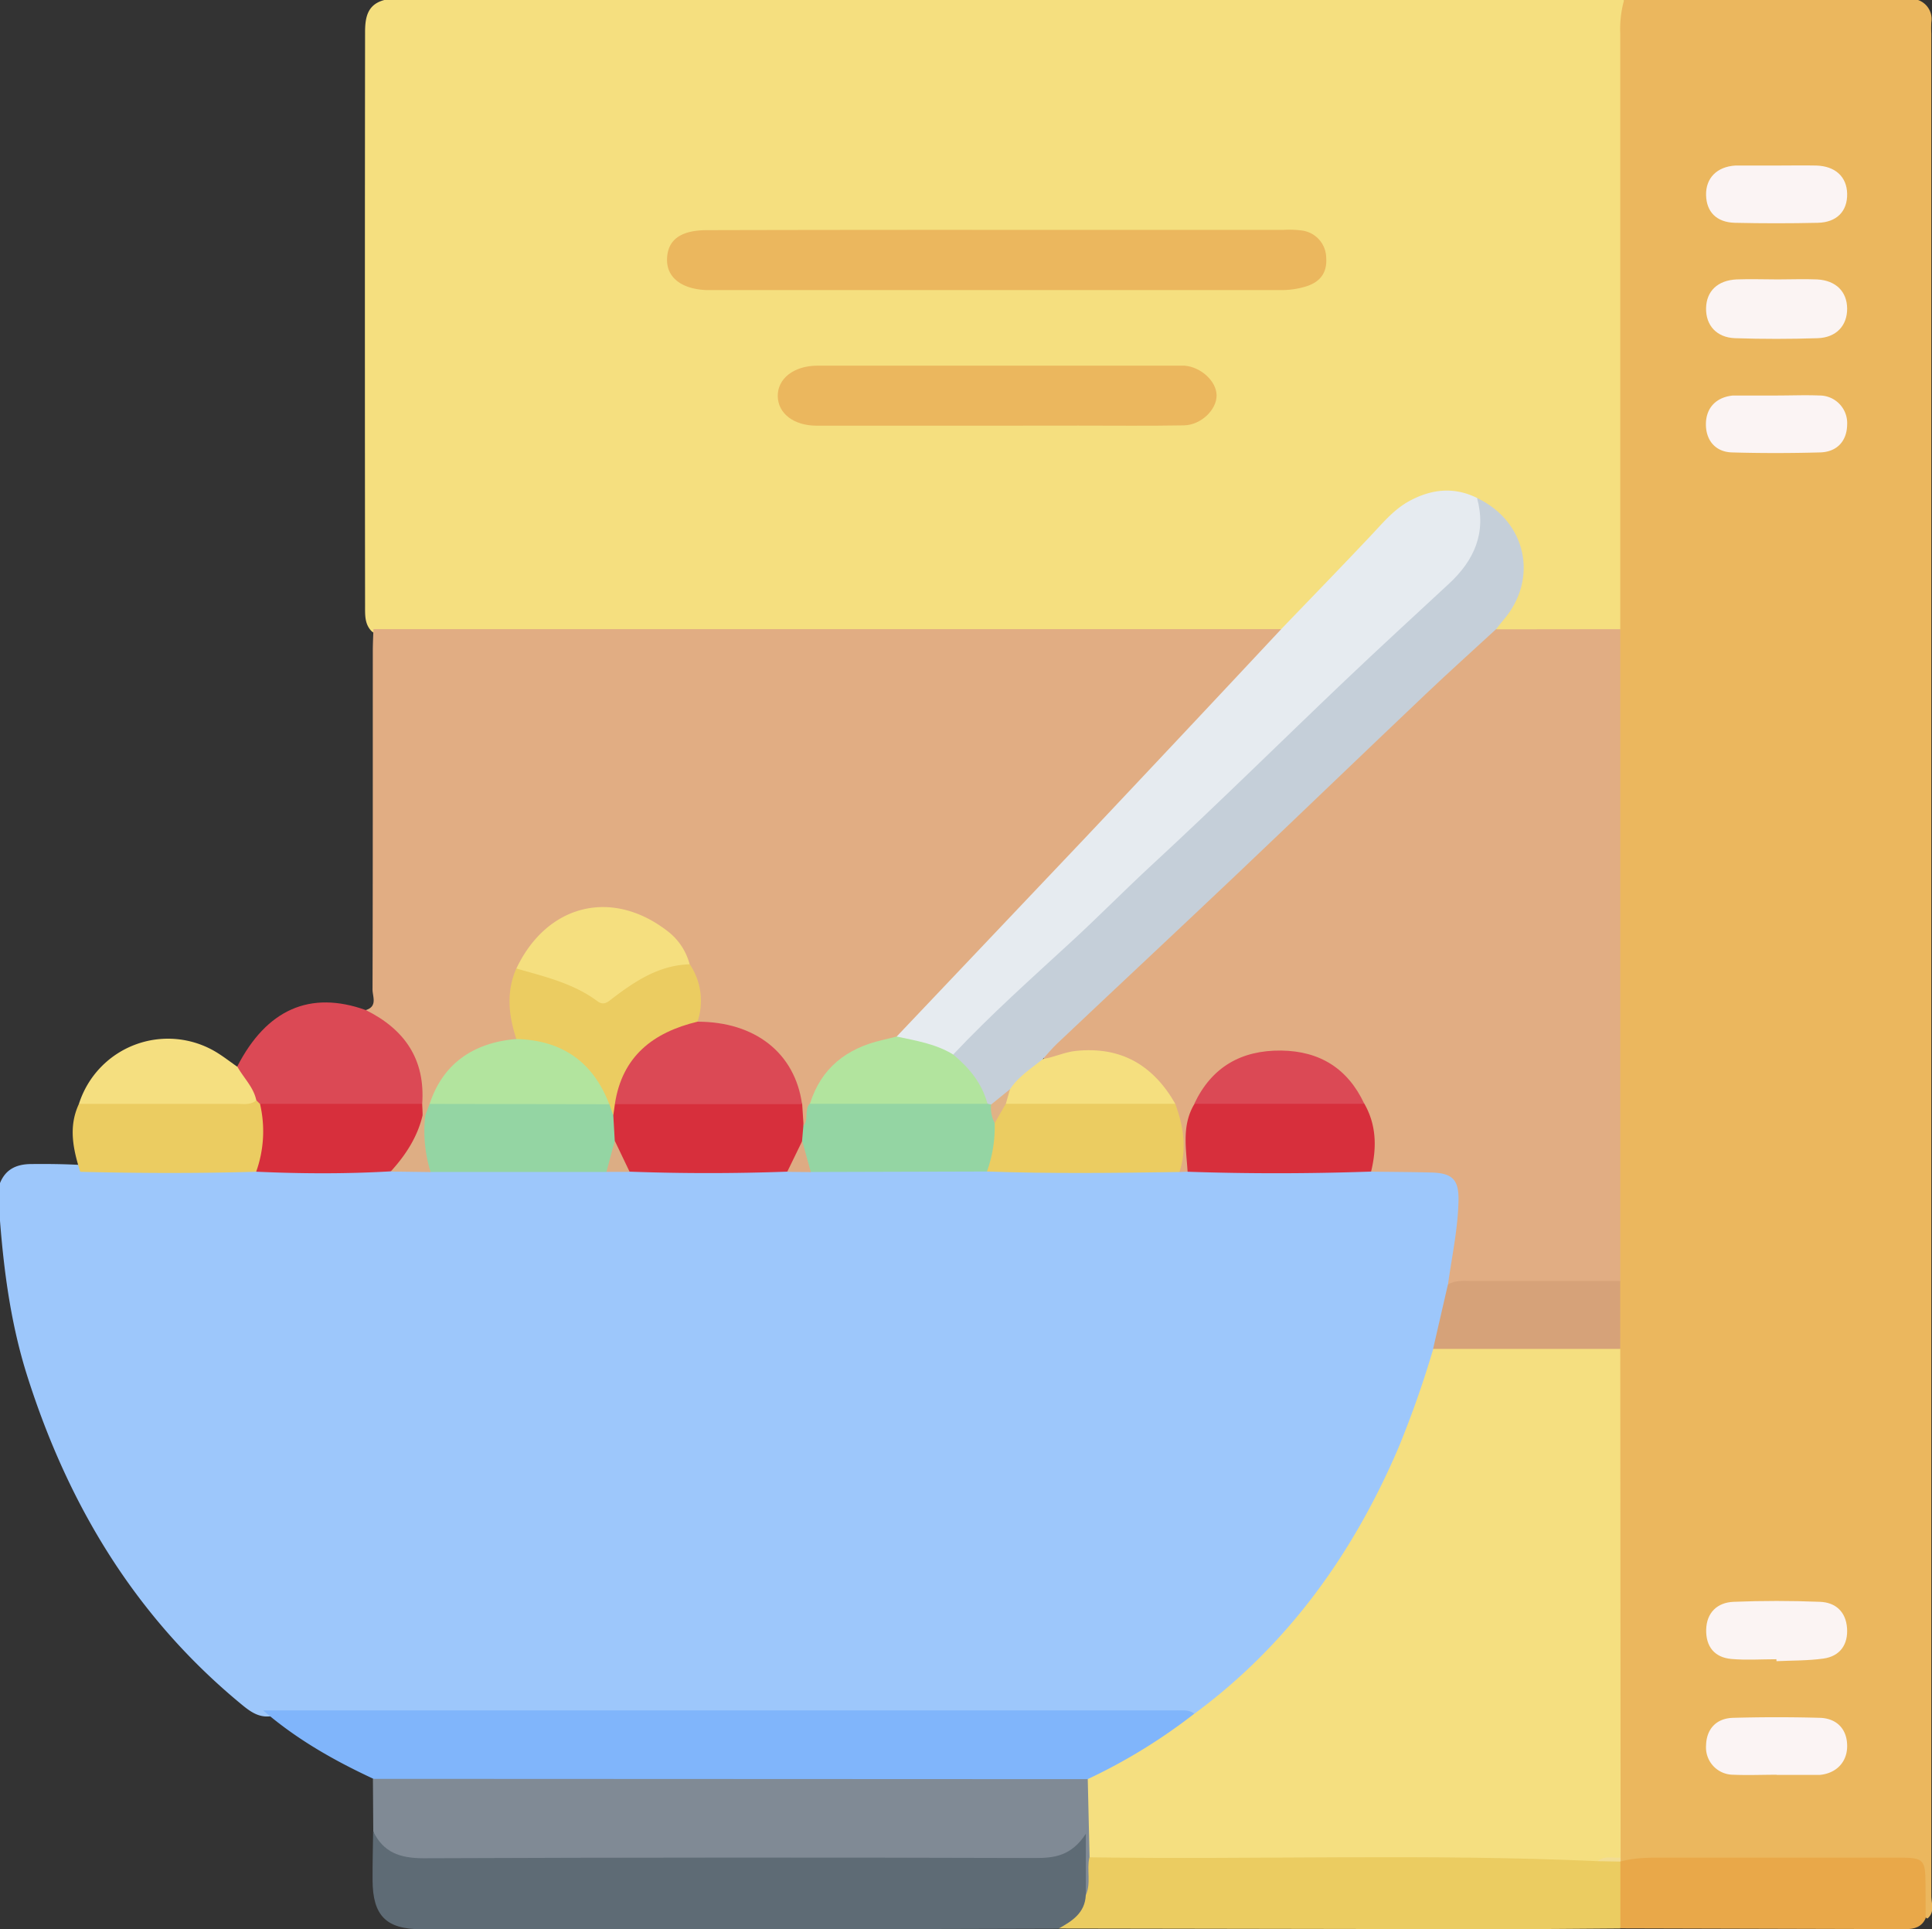 <svg xmlns="http://www.w3.org/2000/svg" viewBox="0 0 500 499.24"><rect x="0" y="0" width="500" height="499.24" fill="#333333" stroke="none"/><defs><style>.cls-1{fill:#9dc7fb;}.cls-2{fill:#f5df7f;}.cls-3{fill:#ebb75e;}.cls-4{fill:#e1ad83;}.cls-5{fill:#f5df80;}.cls-6{fill:#80b5fb;}.cls-7{fill:#ebcc61;}.cls-8{fill:#94d5a3;}.cls-9{fill:#d72f3c;}.cls-10{fill:#d6a279;}.cls-11{fill:#deae84;}.cls-12{fill:#deab83;}.cls-13{fill:#dcad84;}.cls-14{fill:#e6ebf0;}.cls-15{fill:#c5cfd9;}.cls-16{fill:#e9a849;}.cls-17{fill:#fbf4f3;}.cls-18{fill:#fbf4f4;}.cls-19{fill:#f2dd93;}.cls-20{fill:#db4955;}.cls-21{fill:#808a95;}.cls-22{fill:#5e6b75;}.cls-23{fill:#e0b286;}.cls-24{fill:#b2e49e;}</style></defs><g id="Layer_2" data-name="Layer 2"><g id="ic-cereal"><path class="cls-1" d="M0,315.92v-9.75c1.45-3.6,4.27-4.89,8-4.93,4.32-.05,8.64,0,13,.24C36,301,51.14,301,66.25,301.43c11.64-.47,23.28-.19,34.92-.26,3.38.82,6.82-.28,10.21.32,15.08-.55,30.16-.43,45.24-.09a28.27,28.27,0,0,0,6.5-.09q20.17-.35,40.35,0a29.54,29.54,0,0,0,6.51.12c15.16-.38,30.32-.45,45.48,0,16.43-.47,32.86-.29,49.29-.15a11,11,0,0,0,2.8.2c15.66-.49,31.33-.52,47,0a130.31,130.31,0,0,1,15.56-.17c6.07.33,9.13,3.52,9.26,9.63.16,7.18-1.19,14.18-2.87,21.11a78.56,78.56,0,0,1-4,17.12c-7.12,26.94-19.27,51.27-37.31,72.64a146.64,146.64,0,0,1-20.67,19.89c-2,1.63-4.08,3.33-7,2.7-4.54.37-9.08.36-13.62.36q-105.15,0-210.31,0a100.9,100.9,0,0,1-13.58-.61c-3.23.41-5.5-1.41-7.78-3.3C34.93,418.28,17.58,389.35,7,355.92,2.88,342.86,1.06,329.48,0,315.92Z"/><path class="cls-2" d="M99.47,0H420.3c1.43,1.45,1.14,3.28,1.14,5.05-.07,49.51,0,99-.07,148.52,0,3.18.73,6.54-1.39,9.44a4.93,4.93,0,0,1-3.4,1.68c-9.35.1-18.71.86-28-.4-3.1-1.67-1.62-3.8-.35-5.63A19.49,19.49,0,0,0,392.07,146c-.45-7.27-3.9-12.41-10.35-15.63-9-3.5-16.49-.61-22.35,6.07-7.07,8.06-15.2,15.09-22,23.4-2,2.4-4.21,4.58-7.71,4.49a41.57,41.57,0,0,1-8.25.6q-107.66,0-215.29,0c-3.34,0-6.88.74-9.9-1.53-1.82-1.79-1.74-4.12-1.74-6.39q-.09-74.33,0-148.64C94.48,4.48,95.09,1.15,99.47,0Z"/><path class="cls-3" d="M419.32,162.82q0-77.08,0-154.17a27.72,27.72,0,0,1,1-8.65h76.07a5.22,5.22,0,0,1,3.43,5.79,28.62,28.62,0,0,0,0,2.93q0,240.95,0,481.88c0,1.95,1,4.23-1,5.89-3-1.5-2.33-4.34-2.45-6.83-.31-6.15-.82-6.86-6.71-6.86-21.87,0-43.74-.23-65.6.13-1.47,0-2.91.18-4.26-.59a3.91,3.91,0,0,1-1.29-1.39,12.41,12.41,0,0,1-1.13-5.67q-.14-61.3,0-122.61c0-1.14.18-2.26.24-3.39a140.4,140.4,0,0,1,0-18q-.28-3.15-.28-6.32,0-76.72,0-153.45C417.28,168.5,416.61,165.24,419.32,162.82Z"/><path class="cls-4" d="M419.32,162.82q0,84.36,0,168.7a6.49,6.49,0,0,1-5.22,2c-11.75.08-23.5.06-35.25,0a6.51,6.51,0,0,1-4.11-1.13c1-7.19,2.56-14.31,2.72-21.6.12-5.49-1.51-7.22-7.1-7.36-5.17-.14-10.34-.15-15.51-.22a4.73,4.73,0,0,1-1.06-4c.65-4.45-.86-8.54-2.11-12.66-4.51-8.75-11.63-13.09-21.51-12.62-9.21.43-15.92,4.65-19.67,13.23-1.32,3-1.35,6.19-1.32,9.38,0,2.4.12,4.82-1.82,6.69l-2.11.07c-1.25-1.69-1.11-3.67-1-5.57a27.53,27.53,0,0,0-1.85-10.83c-4.81-10.14-14.21-14.68-26.21-12.61-1.89.32-3.75,1.12-5.7.27-1.83-2.94.65-4.5,2.22-6,8.12-7.93,16.29-15.84,24.7-23.45,7.59-6.85,14.91-14,22.3-21,16-15.22,32.27-30.09,48-45.62,4.83-4.79,10.18-9,15-13.92,1.19-1.2,2.52-2.69,4.63-1.71Z"/><path class="cls-5" d="M419.32,349.08l.09,131.63c-1.88,1.76-4.3,2.23-6.67,2.85-12.29-.55-24.58-.87-36.89-.82-28.53.12-57.06.06-85.6,0-2.86,0-5.88.54-8.47-1.36-2.68-6.42-2.2-13.08-1.53-19.76a6.82,6.82,0,0,1,3.62-4.3,221.11,221.11,0,0,0,20.26-12.2,8.51,8.51,0,0,1,5-1.65c24.17-17.84,41-41.33,52.74-68.69a262.76,262.76,0,0,0,9.05-25.7,8.94,8.94,0,0,1,6.28-2.08c12.14,0,24.29,0,36.43,0C415.76,347,417.8,347.3,419.32,349.08Z"/><path class="cls-6" d="M309.09,443.48a145.61,145.61,0,0,1-27.61,16.94c-2.3,2.57-5.41,1.85-8.24,1.85q-53.33.11-106.64,0c-20.78,0-41.56,0-62.34,0-2.72,0-5.59.38-7.75-2-10.18-4.74-19.87-10.25-28.4-17.64l236.29,0C306,442.67,307.67,442.37,309.09,443.48Z"/><path class="cls-7" d="M304.17,285.65c2.09,5.78,3.07,11.62,1.07,17.65-16.6.25-33.21.46-49.81-.13-2.2-4.43.45-8.59.7-12.89,1.29-2.27,1.65-5.31,4.92-5.94,9.8-1.52,19.66-.48,29.49-.67C295.14,283.59,300,282.7,304.17,285.65Z"/><path class="cls-7" d="M20.77,303.25c-1.85-5.83-3.12-11.67-.34-17.58a8,8,0,0,1,5.77-2c13.21.08,26.41-.29,39.62.21a3.28,3.28,0,0,1,2.32,1.35c2.64,6.33,3.83,12.52-1.84,18C51.12,303.68,36,303.62,20.77,303.25Z"/><path class="cls-8" d="M257.42,290.62a34,34,0,0,1-2,12.55l-45.59.13c-3.16-1.72-2.47-5.21-3.61-7.87a9.81,9.81,0,0,1,0-4.28c.93-2.43.73-5.52,3.84-6.7,3.63-1.16,7.38-.9,11.09-.8,11.15.3,22.33-.82,33.45.63a5.51,5.51,0,0,1,1.71.59C258.3,286.45,257.38,288.63,257.42,290.62Z"/><path class="cls-8" d="M156.92,303.29l-45.48,0c-4.06-2.75-3.14-7-3.18-10.92a41.39,41.39,0,0,1,.61-4.27,4.42,4.42,0,0,1,2.64-3.54,17.44,17.44,0,0,1,5.73-.95h34.08a16.6,16.6,0,0,1,6.2,1c1.49.76,2.07,2.22,2.78,3.6a16.1,16.1,0,0,1,.46,7C159.66,298,159.91,301.42,156.92,303.29Z"/><path class="cls-9" d="M307.35,303.23c-.36-5.94-1.58-12,1.77-17.55a11.88,11.88,0,0,1,7.27-2.08c10,0,20,0,29.94,0,2.47,0,4.83.27,6.75,2,3.2,5.6,3.23,11.52,1.76,17.59C339,303.74,323.18,303.77,307.35,303.23Z"/><path class="cls-9" d="M159.1,295.21q-.19-3.29-.38-6.59c-.29-1.26-.52-2.51.52-3.58a8.71,8.71,0,0,1,5-1.38c12.9-.06,25.8-.09,38.71,0a6.56,6.56,0,0,1,4.52,1.36c1.24,2.07.67,4.26.43,6.43l-.32,3.76c0,3.31-.1,6.56-3.89,8q-20.39.74-40.78,0C159,301.85,159.38,298.37,159.1,295.21Z"/><path class="cls-10" d="M419.32,349.08H370.88l3.84-16.67c1.93-1.17,4.08-.9,6.17-.9h38.42Q419.31,340.3,419.32,349.08Z"/><path class="cls-9" d="M66.3,303.22a31.09,31.09,0,0,0,1-17.51,4.81,4.81,0,0,1,4.19-2c11.46-.15,22.92-.21,34.38,0a5.63,5.63,0,0,1,2.73.89c1.24.71,1.26,1.87,1.13,3.07-1,6.18-.95,13-8.6,15.46C89.51,303.81,77.91,303.75,66.3,303.22Z"/><path class="cls-11" d="M101.11,303.18c3.86-4.23,6.92-8.91,8.26-14.56.23-.54.46-.57.69,0a35.68,35.68,0,0,0,1.38,14.7Z"/><path class="cls-12" d="M203.73,303.26c1.29-2.68,2.59-5.35,3.89-8l2.22,8.07Z"/><path class="cls-13" d="M159.1,295.21c1.28,2.69,2.57,5.37,3.85,8.05l-6,0C157.65,300.6,158.37,297.91,159.1,295.21Z"/><path class="cls-4" d="M110.06,288.61h-.69c0-1-.07-2-.11-2.95a5.72,5.72,0,0,1-1.9-4.3c-.57-6.93-4.21-12-9.57-16.15-1.31-1-3.42-1.46-3.1-3.82,3.08-.95,1.71-3.52,1.72-5.33.09-29.14.06-58.28.07-87.42,0-1.94.1-3.88.16-5.82l234.9,0c.94,2.57-1.06,3.9-2.43,5.35-18.66,19.67-37.16,39.48-55.94,59-13.48,14-26.39,28.64-40.43,42.16-1.78,1.24-3.93,1.45-5.94,2a22.26,22.26,0,0,0-13,9.55,14.87,14.87,0,0,1-4.16,4.66c-1.59,1.64-.29,4.12-1.67,5.82-.12-1.91-.25-3.82-.37-5.73a13.92,13.92,0,0,1-2.88-4.4c-3.49-8.43-9.85-13.21-18.79-14.78-2-.35-4.21-.39-5.79-2.06-1.18-4.68-.56-9.72-2.93-14.15-3.62-8.11-9.88-12.64-18.7-13.4-9.07-.78-16.06,2.89-21,10.47a26.51,26.51,0,0,0-2.48,4.17c-.92,4.37-1.71,8.72-.48,13.19a5.69,5.69,0,0,1-.3,4.2,3.8,3.8,0,0,1-2.76,1.73c-7.73,1.15-13,5.84-17.19,12a19.84,19.84,0,0,1-3.08,3C110.81,286.65,110.44,287.63,110.06,288.61Z"/><path class="cls-14" d="M232.06,268.24q24.45-25.76,48.88-51.52,25.37-26.88,50.6-53.87c7.82-8.15,15.7-16.24,23.44-24.46,3-3.19,5.8-6.56,9.7-8.7,5.71-3.12,11.59-3.8,17.61-.81,3,3,2.91,6.6,2,10.42-1.58,6.69-5.85,11.57-10.89,15.74-8.65,7.15-16.36,15.28-24.46,23q-24,22.78-48,45.55c-16.68,15.87-33.33,31.77-50.22,47.42-1.31,1.22-2.61,2.46-4.48,2.78-4.39-.46-8.32-2.59-12.62-3.41A1.87,1.87,0,0,1,232.06,268.24Z"/><path class="cls-15" d="M246.69,272.9c9.77-10.39,20.43-19.86,30.91-29.52,6.91-6.37,13.5-13.07,20.41-19.46,16.91-15.61,33.28-31.8,49.95-47.67,8.92-8.49,18-16.81,27-25.16,6.57-6.07,9.76-13.2,7.3-22.21,12.83,6.09,16,21,6.77,31.64-.64.73-1.21,1.51-1.81,2.27-6.08,5.6-12.24,11.13-18.24,16.83-16.37,15.54-32.63,31.2-49,46.74-15.43,14.63-31,29.15-46.44,43.75-1.29,1.22-2.42,2.62-3.62,3.93-.86,4.42-5.48,5.55-7.7,8.78-2,.92-3.1,3.43-5.76,3l-.92-.19C251.91,281.88,248.23,278.13,246.69,272.9Z"/><path class="cls-3" d="M258.05,59.49q37,0,74.06,0a25.36,25.36,0,0,1,4.86.17,7.21,7.21,0,0,1,6.25,7.06c.26,3.72-1.44,6.17-5.05,7.35a21.42,21.42,0,0,1-6.7,1q-73.58,0-147.15,0c-.49,0-1,0-1.46,0-6.5-.26-10.34-3.27-10.23-8,.11-5,3.51-7.51,10.38-7.51Q220.53,59.47,258.05,59.49Z"/><path class="cls-3" d="M257.66,110.16q-23.15,0-46.3,0c-5.91,0-10-3.13-10.08-7.62s4.08-7.9,10.28-7.91q46.29,0,92.59,0c.81,0,1.63,0,2.44,0,4.25.37,8.17,4,8.26,7.59.11,3.75-4,7.78-8.46,7.86-9.09.16-18.19.06-27.29.06Z"/><path class="cls-16" d="M498.36,496.4c-1,2.28-2.89,2.83-5.15,2.83l-73.83-.2c-3.5-5.44-2.61-11.08-.72-16.76.25-.19.51-.36.77-.54,3.95-1.1,8-1,12.06-1,20,0,39.94,0,59.91,0,6.48,0,6.9.47,6.92,6.91C498.33,490.55,498.35,493.47,498.36,496.4Z"/><path class="cls-17" d="M460.09,72.31c3.39,0,6.8-.14,10.18,0,4.88.26,7.74,3.17,7.77,7.55s-2.8,7.51-7.65,7.66c-7.11.23-14.23.24-21.34,0-4.81-.16-7.61-3.35-7.52-7.77s3-7.2,7.88-7.44C453,72.17,456.53,72.31,460.09,72.31Z"/><path class="cls-17" d="M459.73,429.39c-3.88,0-7.8.27-11.65-.07-4.4-.39-6.63-3.24-6.52-7.61s2.86-7,7.07-7.18c7.45-.3,14.93-.29,22.38,0,4,.15,6.68,2.52,7,6.76s-1.77,7.33-6.13,7.93c-4,.56-8.08.48-12.12.67Z"/><path class="cls-18" d="M460.14,102.35c3.57,0,7.14-.15,10.7,0a7.15,7.15,0,0,1,7.2,7.55c-.06,4.17-2.56,7.06-7,7.18-7.61.21-15.24.22-22.85,0-4.3-.14-6.76-3.21-6.7-7.41s2.71-6.87,6.94-7.31c.32,0,.64,0,1,0h10.7Z"/><path class="cls-18" d="M459.83,42.84c3.4,0,6.81-.07,10.21,0,4.93.14,7.91,2.91,8,7.27.1,4.53-2.65,7.44-7.61,7.55q-10.69.24-21.4,0c-4.79-.11-7.4-2.82-7.5-7.17s2.75-7.35,7.59-7.65c.33,0,.65,0,1,0Z"/><path class="cls-18" d="M459.79,459.28c-3.73,0-7.47.16-11.18,0a7.07,7.07,0,0,1-7.08-7.63c.11-4.17,2.61-7,7.05-7.1,7.45-.2,14.92-.21,22.37,0,4.61.13,7.2,3.16,7.09,7.55-.1,4-2.88,6.83-7.06,7.22-.32,0-.65,0-1,0H459.79Z"/><path class="cls-19" d="M413.5,481.62c1.78-1.49,3.92-.72,5.91-.91,0,.34,0,.68,0,1h-.07C417.38,483.34,415.42,483.73,413.5,481.62Z"/><path class="cls-20" d="M94.69,261.4c10.06,5,15.41,12.77,14.57,24.27l-42,0-1-1c-3-2.1-5.25-4.64-4.87-8.66C69,261.2,80.26,256.23,94.69,261.4Z"/><path class="cls-5" d="M61.46,276.09c1.62,2.9,4.17,5.26,4.87,8.66-1.52,1.31-3.38.91-5.12.92q-20.39,0-40.78,0a24.17,24.17,0,0,1,36.28-12.92C58.34,273.8,59.88,275,61.46,276.09Z"/><path class="cls-21" d="M96.51,460.34l185,.08q.24,10.13.47,20.23c2.86,4.67,2.58,7.26-1.08,10-2.49-1.87-2-4.63-2.05-7.16-.06-2-.65-2.77-2.63-1.81-2.58,1.26-5.38,1.1-8.13,1.1q-79.44,0-158.86,0h-.49c-8.38-.12-9.74-1.11-12.14-8.86Z"/><path class="cls-22" d="M96.57,473.89c2.64,5.54,7,7,13.06,7q79.11-.31,158.21-.06c4.91,0,9.34-.44,13.17-6.26v15.91c1.18,4,.21,6.35-3.26,7.63-1.21.44-2.53.53-3.75,1-21.41.05-42.82.14-64.24.15q-50.37,0-100.74,0c-9.08,0-12.56-3.51-12.6-12.69C96.4,482.31,96.51,478.1,96.57,473.89Z"/><path class="cls-7" d="M274,499.07c3.48-1.94,6.77-4,7-8.61,1.43-3.16.19-6.58.94-9.81,43.85.64,87.71-1,131.55,1l5.86.11q0,8.65,0,17.3c-11,.07-22,.2-33.05.19Q330.17,499.17,274,499.07Z"/><path class="cls-2" d="M261.4,281.86c2.19-3.32,5.53-5.4,8.55-7.82,2.88-.43,5.5-1.77,8.47-2.08,11.73-1.22,20.05,3.72,25.75,13.69H260.31C259.08,283.92,260.75,283,261.4,281.86Z"/><path class="cls-20" d="M353.08,285.65l-44,0c4.48-9.51,12.14-13.89,22.49-13.78C341.6,272,348.83,276.54,353.08,285.65Z"/><path class="cls-23" d="M261.4,281.86c-.36,1.26-.72,2.52-1.09,3.78l-2.89,5a8.72,8.72,0,0,1-.94-4.78Z"/><path class="cls-24" d="M246.69,272.9c4.12,3.43,7.46,7.42,8.87,12.75H209.61c2.89-9.29,9.49-14.36,18.7-16.49,1.25-.29,2.5-.61,3.75-.92C237.09,269.33,242.2,270.13,246.69,272.9Z"/><path class="cls-7" d="M133.63,268.88c-2-6.08-2.68-12.17,0-18.26,3.81-1.59,7.27.21,10.77,1.24a30.67,30.67,0,0,1,7.86,3.68c2.7,1.72,4.9,1.55,7.45-.41a42.31,42.31,0,0,1,12-6.24c2.33-.81,4.71-1.33,6.8.66a16.87,16.87,0,0,1,2,14.85c-.14,2.15-2,2.34-3.42,2.86-7.45,2.64-12.84,7.36-15.41,15a9.39,9.39,0,0,1-2.55,3.48c-.14,1-.27,1.93-.41,2.89-.35-.95-.69-1.91-1-2.86-6.2-7.77-13.22-14.35-23.56-16.08C133.87,269.64,133.74,269.2,133.63,268.88Z"/><path class="cls-24" d="M133.63,268.88c11.76.3,19.83,5.86,24.05,16.88l-46.49-.08C114.49,275.57,122.16,269.83,133.63,268.88Z"/><path class="cls-20" d="M159.13,285.73c1.86-12.39,9.91-18.57,21.38-21.33,14.91,0,25.22,8.1,27.06,21.34Z"/><path class="cls-2" d="M178.48,249.55c-7.7.21-13.8,4.14-19.65,8.57-1.35,1-2.43,2.28-4.19,1-6.26-4.67-13.7-6.39-21-8.48,7.87-16.6,24.63-20.8,39-9.77A15.88,15.88,0,0,1,178.48,249.55Z"/></g></g></svg>